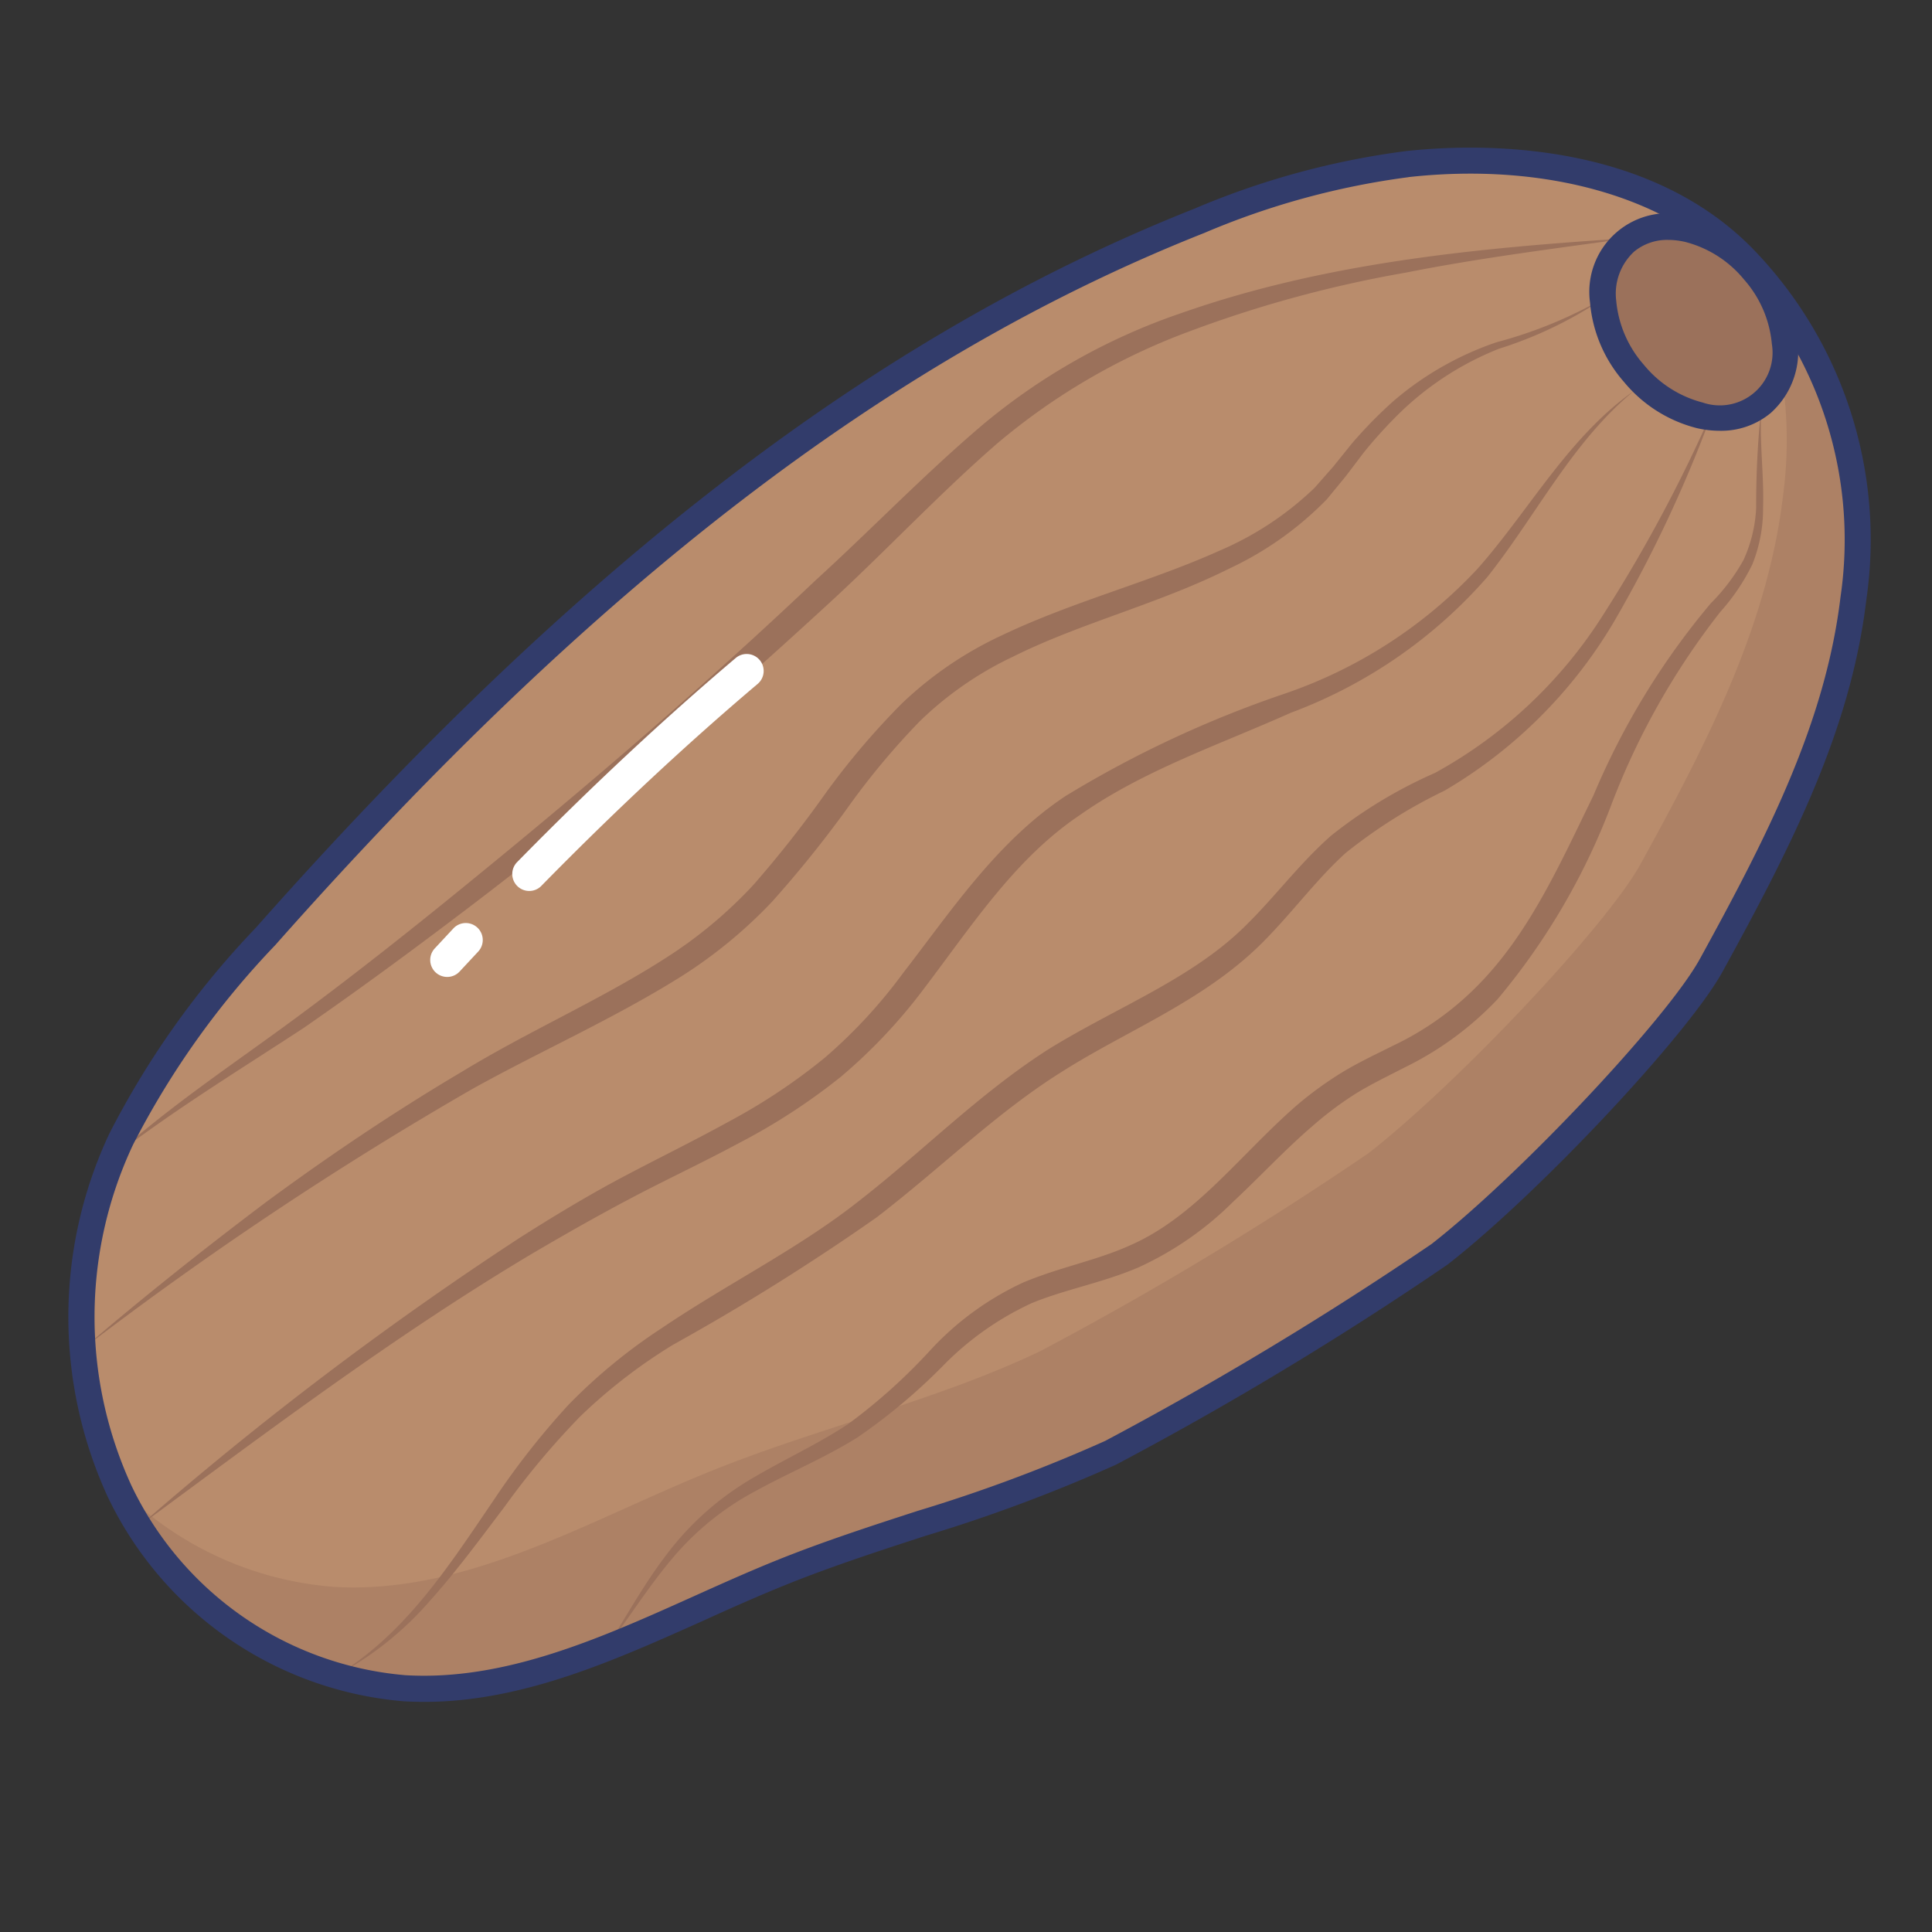 <svg id="color_line" height="512" viewBox="0 0 74 74" width="512" xmlns="http://www.w3.org/2000/svg" data-name="color line"><rect x="0" y="0" width="74" height="74" fill="#333333" stroke="none"/><path d="m53.892 6.286a30.931 30.931 0 0 0 -7.951 2.168c-14.1 5.586-25.72 16.06-35.772 27.414a32.556 32.556 0 0 0 -5.528 7.76 16.046 16.046 0 0 0 -.067 13.477 13.407 13.407 0 0 0 10.92 7.558c5.073.305 9.716-2.532 14.429-4.433 4.15-1.674 8.567-2.667 12.61-4.586a132.828 132.828 0 0 0 12.6-7.6c3.447-2.688 9.119-8.721 10.412-11.075 2.436-4.436 4.85-9.039 5.448-14.064a15.458 15.458 0 0 0 -4.1-12.915c-3.299-3.472-8.682-4.179-13.001-3.704z" fill="#b98c6c"/><g opacity=".4"><path d="m70.99 22.91c-.6 5.02-3.01 9.63-5.45 14.06-1.29 2.36-6.96 8.39-10.41 11.08a133.262 133.262 0 0 1 -12.6 7.59c-4.04 1.92-8.46 2.92-12.61 4.59-4.71 1.9-9.35 4.74-14.43 4.43a13.421 13.421 0 0 1 -10.92-7.55 2.547 2.547 0 0 1 -.11-.24 12.985 12.985 0 0 0 8.33 3.91c5.08.3 9.72-2.53 14.43-4.43 4.15-1.68 8.57-2.67 12.61-4.59a131.3 131.3 0 0 0 12.6-7.6c3.44-2.69 9.12-8.72 10.41-11.07 2.44-4.44 4.85-9.04 5.45-14.07a16.077 16.077 0 0 0 -1.39-9.02 15.475 15.475 0 0 1 4.09 12.91z" fill="#9b715b"/></g><g fill="#9b715b"><path d="m4.433 44.233c2.162-1.936 4.6-3.543 6.92-5.259s4.591-3.518 6.827-5.348c4.482-3.653 8.865-7.425 13.059-11.4 2.137-1.946 4.133-4.029 6.375-5.936a23.8 23.8 0 0 1 7.658-4.307c5.55-1.945 11.392-2.491 17.16-2.863-2.87.4-5.746.757-8.579 1.321a46.094 46.094 0 0 0 -8.314 2.259 24.636 24.636 0 0 0 -7.339 4.282c-2.154 1.868-4.152 4-6.28 5.97-4.269 3.934-8.664 7.737-13.266 11.274-2.305 1.765-4.632 3.49-7.022 5.146-2.432 1.592-4.894 3.1-7.199 4.861z"/><path d="m5.361 58.432a132.2 132.2 0 0 1 14.539-11.018c1.288-.818 2.593-1.61 3.945-2.327s2.715-1.381 4.032-2.107a22.753 22.753 0 0 0 3.712-2.465 19.473 19.473 0 0 0 3.012-3.26c1.825-2.352 3.583-5.028 6.228-6.775a42.012 42.012 0 0 1 8.316-3.89 18.074 18.074 0 0 0 7.455-4.813c1.978-2.235 3.476-5.044 6-6.817-2.374 1.95-3.722 4.726-5.623 7.131a18.622 18.622 0 0 1 -7.534 5.209c-2.782 1.243-5.674 2.216-8.095 3.928-2.467 1.659-4.109 4.207-5.959 6.64a20.45 20.45 0 0 1 -3.189 3.381 23.667 23.667 0 0 1 -3.888 2.529c-1.35.727-2.73 1.372-4.062 2.072s-2.65 1.45-3.95 2.216c-5.193 3.103-10.05 6.762-14.939 10.366z"/><path d="m3.177 51.66c2.274-1.948 4.619-3.813 7.015-5.618 2.415-1.778 4.908-3.458 7.5-4.992 2.571-1.568 5.347-2.772 7.815-4.362a17.145 17.145 0 0 0 3.344-2.788 43.227 43.227 0 0 0 2.749-3.487 29.052 29.052 0 0 1 2.951-3.476 14.2 14.2 0 0 1 3.817-2.6c2.765-1.317 5.69-2.047 8.37-3.257a12.087 12.087 0 0 0 3.618-2.4l.716-.814.713-.885a17.062 17.062 0 0 1 1.6-1.63 11.953 11.953 0 0 1 3.939-2.243 17.013 17.013 0 0 0 4.13-1.7 15.471 15.471 0 0 1 -4.035 1.948 11.566 11.566 0 0 0 -3.7 2.359 17.592 17.592 0 0 0 -1.49 1.625l-.668.883-.739.9a12.777 12.777 0 0 1 -3.742 2.657c-2.733 1.364-5.677 2.073-8.3 3.382a13.245 13.245 0 0 0 -3.549 2.462 28.608 28.608 0 0 0 -2.818 3.39 44.006 44.006 0 0 1 -2.849 3.532 18.089 18.089 0 0 1 -3.556 2.907c-2.595 1.613-5.327 2.815-7.927 4.263a136.9 136.9 0 0 0 -14.904 9.944z"/><path d="m12.9 64.166c2.649-1.6 4.321-4.229 6.029-6.737a29.742 29.742 0 0 1 2.852-3.629 21.135 21.135 0 0 1 3.587-2.944c2.558-1.729 5.3-3.068 7.647-4.947 2.37-1.852 4.533-4.058 7.179-5.742 2.649-1.631 5.542-2.7 7.62-4.817 1.05-1.043 1.974-2.285 3.163-3.337a17.933 17.933 0 0 1 3.985-2.408 17.7 17.7 0 0 0 6.471-6.1 56.512 56.512 0 0 0 4.275-8.05 50.559 50.559 0 0 1 -3.863 8.315 18.276 18.276 0 0 1 -6.511 6.512 19.772 19.772 0 0 0 -3.781 2.38c-1.093.983-1.993 2.213-3.093 3.334-2.238 2.3-5.232 3.436-7.734 5.021-2.534 1.573-4.7 3.734-7.154 5.615a87.8 87.8 0 0 1 -7.784 4.87 20.441 20.441 0 0 0 -3.557 2.744 30.193 30.193 0 0 0 -2.908 3.47c-.921 1.212-1.826 2.452-2.851 3.594a12.622 12.622 0 0 1 -3.572 2.856z"/><path d="m23.165 63.128h.055c.764-1.206 1.448-2.463 2.328-3.608a11.14 11.14 0 0 1 3.231-2.877c1.243-.74 2.549-1.328 3.708-2.1a21.764 21.764 0 0 0 3.135-2.814 11.271 11.271 0 0 1 3.556-2.6c1.375-.581 2.8-.847 4.039-1.4 2.534-1.079 4.235-3.451 6.43-5.374a13.8 13.8 0 0 1 1.8-1.306c.643-.384 1.3-.691 1.931-1.007a11.418 11.418 0 0 0 3.322-2.398c1.924-1.993 3.086-4.624 4.333-7.178a28.628 28.628 0 0 1 4.49-7.353 7.573 7.573 0 0 0 1.254-1.657 5.381 5.381 0 0 0 .488-2.007 35.406 35.406 0 0 1 .244-4.27c-.177 1.423.067 2.841.021 4.284a5.7 5.7 0 0 1 -.411 2.153 7.96 7.96 0 0 1 -1.225 1.818 28.237 28.237 0 0 0 -4.162 7.354 25.745 25.745 0 0 1 -4.371 7.483 12.381 12.381 0 0 1 -3.561 2.616c-.642.329-1.276.636-1.856.991a13.129 13.129 0 0 0 -1.644 1.228c-1.056.9-2.021 1.948-3.083 2.939a12.459 12.459 0 0 1 -3.637 2.511c-1.383.586-2.8.835-4.067 1.359a11.463 11.463 0 0 0 -3.359 2.362 22.307 22.307 0 0 1 -3.324 2.789c-1.245.773-2.571 1.324-3.807 2a10.751 10.751 0 0 0 -3.267 2.619c-.914 1.082-1.679 2.3-2.532 3.443z"/><ellipse cx="64.889" cy="12.343" rx="3.02" ry="4.048" transform="matrix(.762 -.647 .647 .762 7.427 44.917)"/></g><path d="m65.88 16.5a3.916 3.916 0 0 1 -.879-.1 5.3 5.3 0 0 1 -2.8-1.773 5.3 5.3 0 0 1 -1.3-3.047 3.012 3.012 0 0 1 3.867-3.282 5.57 5.57 0 0 1 4.091 4.82 3.167 3.167 0 0 1 -1.036 2.7 2.964 2.964 0 0 1 -1.943.682zm-1.98-7.311a1.983 1.983 0 0 0 -1.31.449 2.194 2.194 0 0 0 -.686 1.873 4.3 4.3 0 0 0 1.06 2.462 4.3 4.3 0 0 0 2.257 1.446 2.02 2.02 0 0 0 2.645-2.244 4.3 4.3 0 0 0 -1.06-2.462 4.294 4.294 0 0 0 -2.257-1.446 2.892 2.892 0 0 0 -.649-.078z" fill="#323c6b"/><path d="m16.25 65.186c-.261 0-.523-.007-.787-.023a13.836 13.836 0 0 1 -11.34-7.839 16.49 16.49 0 0 1 .063-13.9 33.188 33.188 0 0 1 5.608-7.883c12.374-13.98 23.806-22.734 35.963-27.552a30.737 30.737 0 0 1 8.08-2.2c2.656-.292 9.279-.5 13.414 3.859a15.992 15.992 0 0 1 4.235 13.319c-.593 4.98-2.845 9.4-5.506 14.246-1.323 2.41-7.038 8.5-10.542 11.229a131.9 131.9 0 0 1 -12.691 7.658 60.752 60.752 0 0 1 -7.307 2.729c-1.765.574-3.59 1.167-5.33 1.869-1.05.423-2.12.9-3.154 1.37-3.419 1.532-6.946 3.118-10.706 3.118zm37.7-58.4a29.79 29.79 0 0 0 -7.821 2.136c-12.013 4.755-23.32 13.423-35.586 27.278a32.319 32.319 0 0 0 -5.443 7.636 15.479 15.479 0 0 0 -.072 13.051 12.821 12.821 0 0 0 10.5 7.277c3.811.225 7.477-1.419 11.022-3.013 1.043-.469 2.122-.954 3.19-1.385 1.772-.715 3.614-1.313 5.4-1.893a59.97 59.97 0 0 0 7.187-2.681 133.486 133.486 0 0 0 12.5-7.54c3.36-2.62 9.029-8.642 10.281-10.921 2.611-4.754 4.818-9.08 5.39-13.882a15.021 15.021 0 0 0 -3.967-12.512c-2.655-2.8-7.356-4.129-12.579-3.554z" fill="#323c6b"/><path d="m17.129 37.419a.65.65 0 0 1 -.478-1.091l.715-.768a.65.65 0 1 1 .949.889l-.709.761a.648.648 0 0 1 -.477.209z" fill="#fff"/><path d="m20.266 34.126a.65.65 0 0 1 -.464-1.1c2.805-2.86 5.622-5.49 8.371-7.817a.65.65 0 1 1 .84.992c-2.718 2.3-5.505 4.9-8.283 7.735a.647.647 0 0 1 -.464.19z" fill="#fff"/></svg>